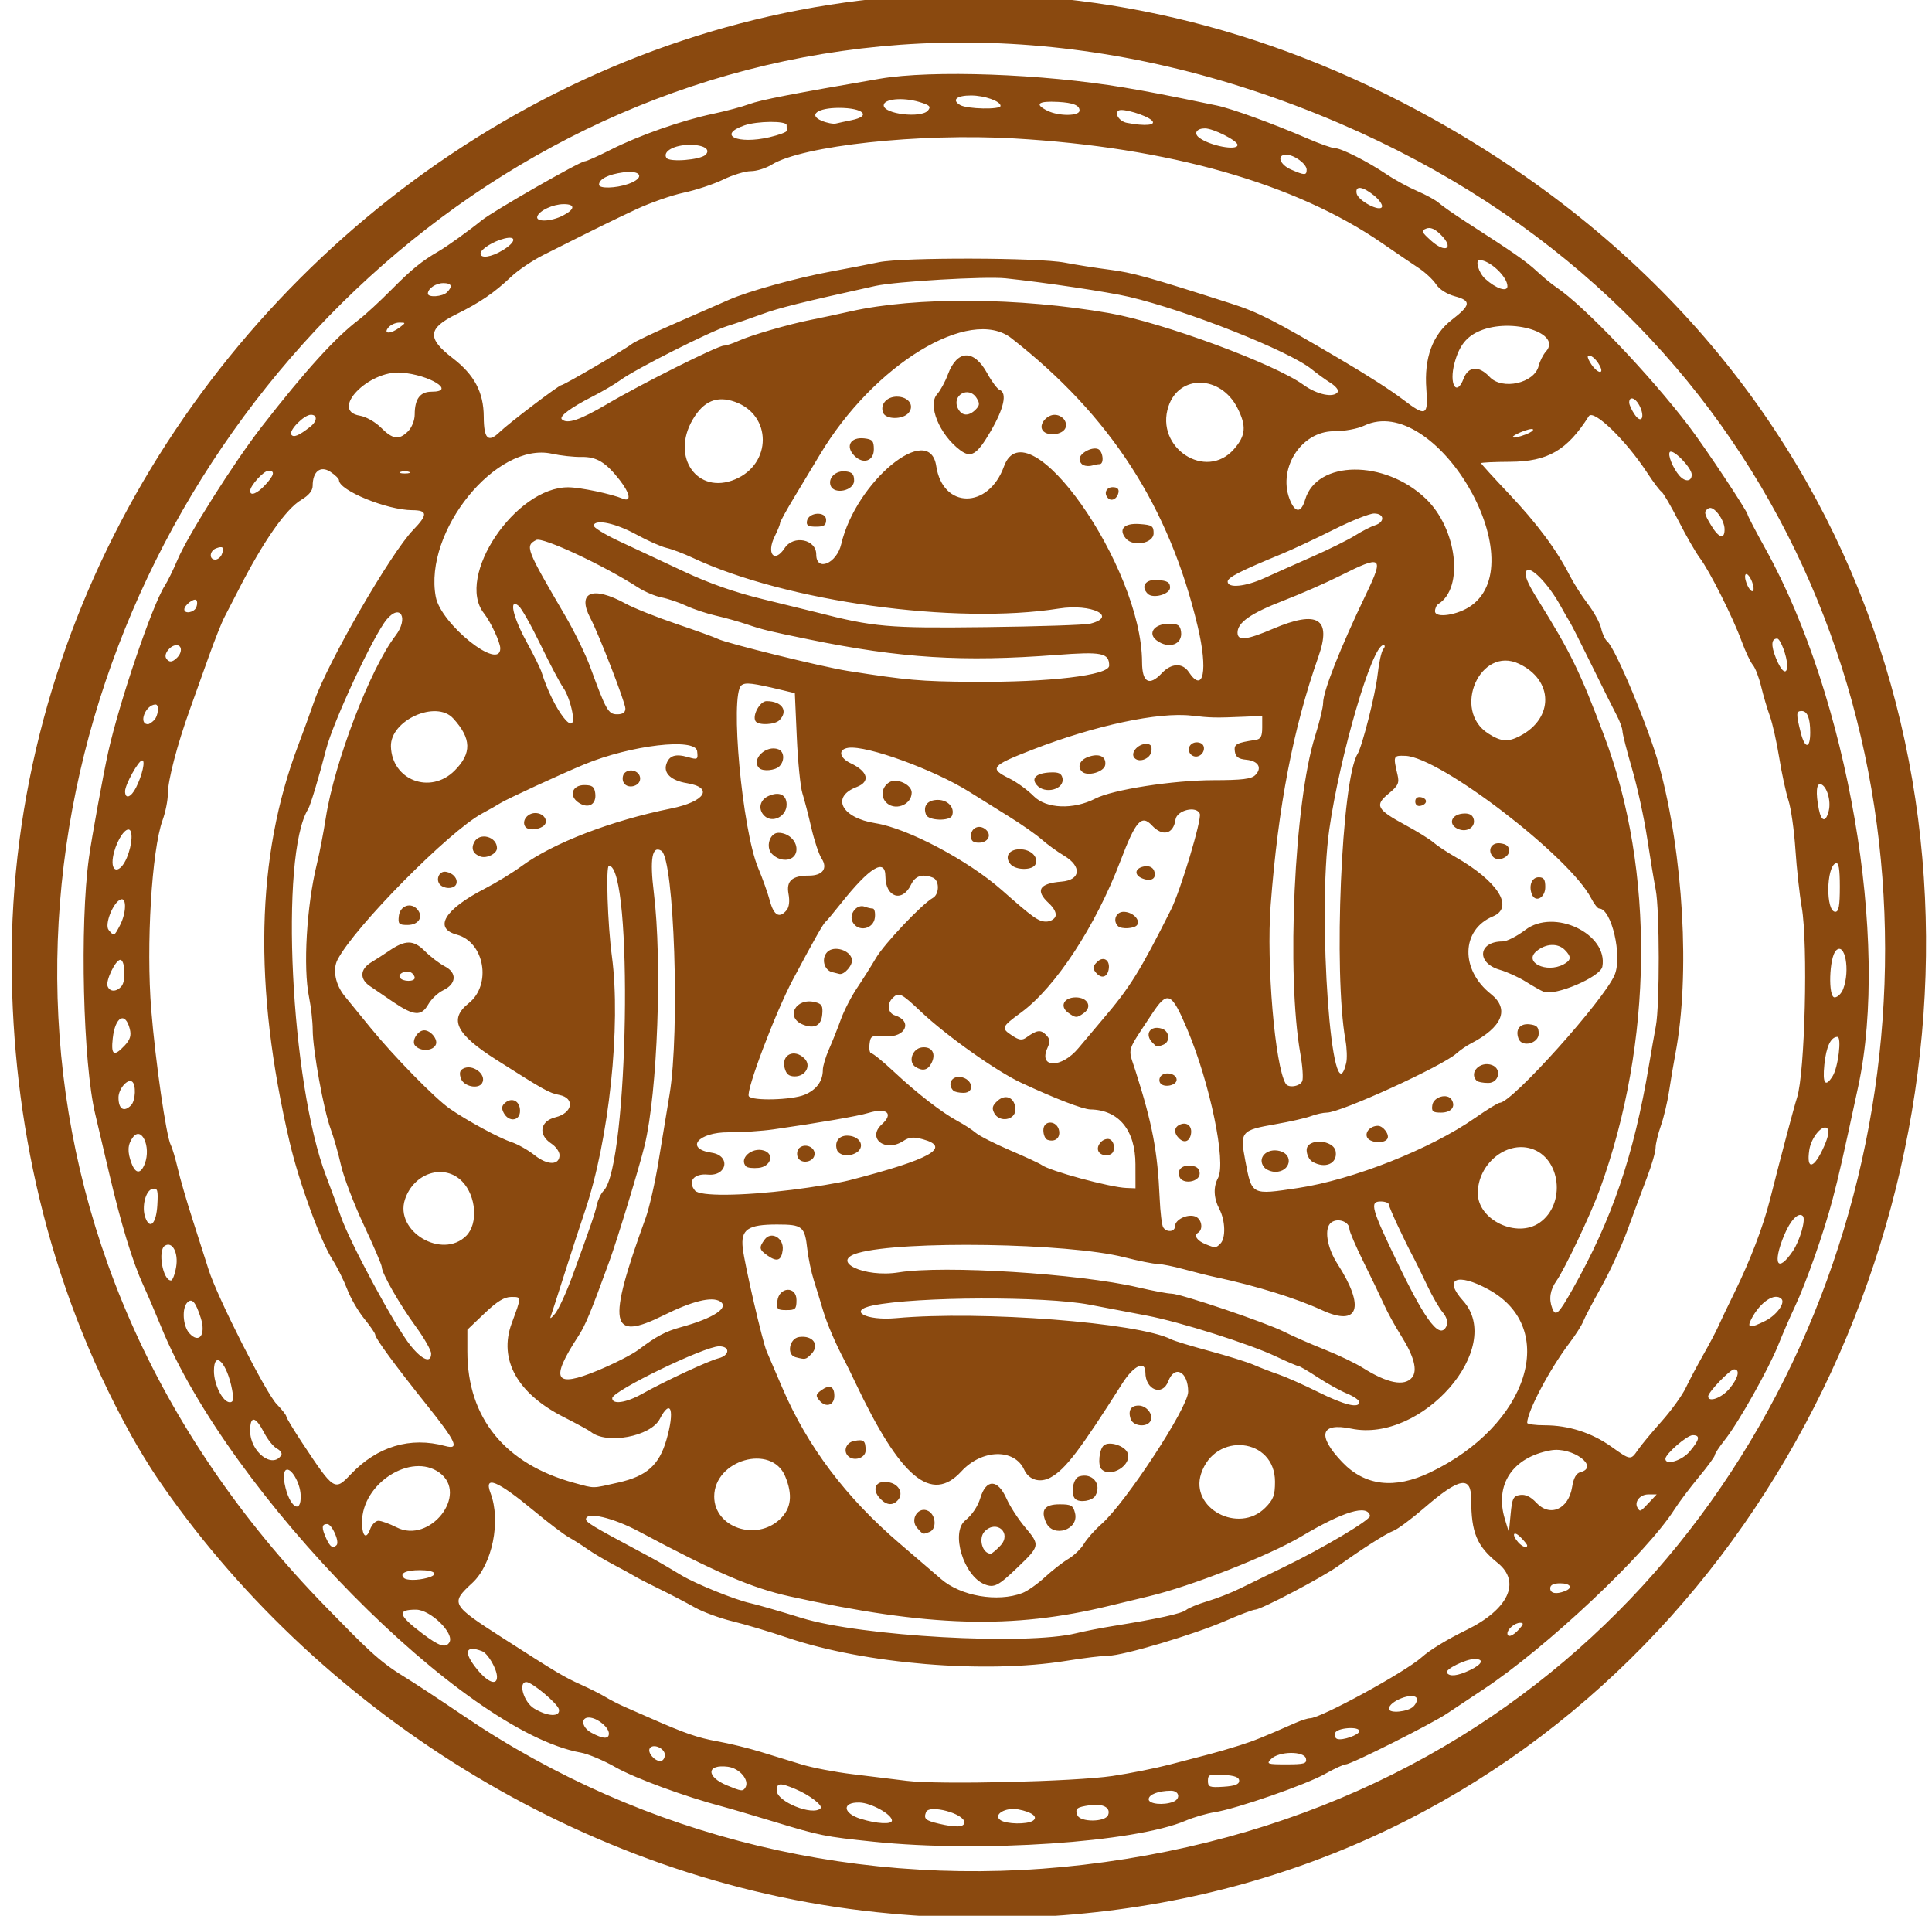 <?xml version="1.0" encoding="UTF-8" standalone="no"?>
<!-- Created with Inkscape (http://www.inkscape.org/) -->

<svg
   xmlns:dc="http://purl.org/dc/elements/1.1/"
   xmlns:cc="http://creativecommons.org/ns#"
   xmlns:rdf="http://www.w3.org/1999/02/22-rdf-syntax-ns#"
   xmlns:svg="http://www.w3.org/2000/svg"
   xmlns="http://www.w3.org/2000/svg"
   xmlns:sodipodi="http://sodipodi.sourceforge.net/DTD/sodipodi-0.dtd"
   xmlns:inkscape="http://www.inkscape.org/namespaces/inkscape"
   id="svg25904"
   version="1.1"
   inkscape:version="0.91 r13725"
   width="550.312"
   height="545.625"
   viewBox="0 0 550.312 545.625"
   sodipodi:docname="CelticInspiredDesign7.svg">
  <defs
     id="defs25908" />
  <sodipodi:namedview
     pagecolor="#ffffff"
     bordercolor="#666666"
     borderopacity="1"
     objecttolerance="10"
     gridtolerance="10"
     guidetolerance="10"
     inkscape:pageopacity="0"
     inkscape:pageshadow="2"
     inkscape:window-width="1600"
     inkscape:window-height="837"
     id="namedview25906"
     showgrid="false"
     inkscape:zoom="1.2279496"
     inkscape:cx="275.15625"
     inkscape:cy="272.8125"
     inkscape:window-x="-8"
     inkscape:window-y="-8"
     inkscape:window-maximized="1"
     inkscape:current-layer="svg25904" />
  <path
     style="fill:#8a490f10"
     d="M 249.917,544.632 C 165.268,535.847 89.013,486.042 44.618,420.679 42.518,417.587 39.257,412.203 37.344,408.75 13.017,364.834 3.629,318.38 3.327,275.255 1.976,82.398 213.282,-74.81 408.272,33.898 665.956,177.559 542.722,575.019 249.917,544.632 Z M 308.584,531.113 C 570.408,500.486 623.589,139.045 381.562,35.126 117.597,-78.212 -107.068,253.341 93.138,457.983 c 10.877,11.118 14.664,15.107 21.912,19.512 2.691,1.636 10.355,6.675 17.03,11.199 51.351,34.8 113.648,49.772 176.504,42.42 z m -59.685,-6.571 c -14.034,-1.457 -15.356,-1.723 -28.586,-5.751 -5.93,-1.805 -12.469,-3.728 -14.531,-4.272 -10.607,-2.801 -25.061,-8.117 -30.469,-11.206 -3.352,-1.915 -7.781,-3.783 -9.844,-4.152 -33.542,-5.996 -100.107,-73.527 -119.6,-121.336 -1.58,-3.875 -3.854,-9.178 -5.054,-11.785 -3.074,-6.68 -6.387,-17.571 -9.823,-32.291 -1.625,-6.961 -3.36,-14.344 -3.857,-16.406 -3.485,-14.483 -4.453,-53.997 -1.793,-73.125 0.82,-5.897 4.047,-23.586 5.473,-30 3.168,-14.252 12.548,-41.851 16.09,-47.344 0.831,-1.289 2.46,-4.601 3.62,-7.36 2.93,-6.973 16.123,-27.84 24.007,-37.974 12.491,-16.055 20.974,-25.398 27.656,-30.462 1.805,-1.368 6.023,-5.257 9.375,-8.644 5.651,-5.71 8.585,-8.094 13.375,-10.867 2.449,-1.418 8.53,-5.786 12.262,-8.807 3.274,-2.65 28.039,-16.825 29.395,-16.825 0.471,0 3.785,-1.484 7.365,-3.298 8.003,-4.055 20.265,-8.358 29.149,-10.226 3.671,-0.772 8.306,-2.014 10.299,-2.758 3.165,-1.183 12.281,-2.955 37.209,-7.233 14.799,-2.54 46.369,-1.405 69.539,2.499 7.502,1.264 11.833,2.104 26.401,5.121 4.318,0.894 16.119,5.184 25.873,9.404 3.485,1.508 6.979,2.742 7.766,2.742 1.818,0 9.316,3.788 14.731,7.443 2.298,1.551 6.243,3.705 8.767,4.787 2.523,1.081 5.303,2.614 6.178,3.405 0.875,0.792 4.303,3.187 7.619,5.324 13.835,8.914 17.203,11.26 20.321,14.154 1.805,1.675 4.251,3.689 5.436,4.477 7.808,5.189 26.661,24.933 37.839,39.629 4.697,6.175 16.724,24.294 16.724,25.195 0,0.311 2.332,4.778 5.183,9.926 23.372,42.215 35.265,111.284 26.319,152.847 -4.462,20.728 -5.543,25.486 -7.349,32.344 -2.455,9.32 -7.499,23.648 -10.725,30.469 -1.341,2.836 -3.433,7.658 -4.648,10.715 -2.732,6.875 -11.4,22.295 -15.272,27.167 -1.585,1.995 -2.882,3.968 -2.882,4.386 0,0.418 -2.039,3.21 -4.531,6.205 -2.492,2.995 -5.606,7.13 -6.92,9.189 -8.083,12.672 -36.522,39.456 -54.479,51.309 -3.699,2.442 -8.337,5.524 -10.307,6.85 -4.405,2.965 -27.355,14.492 -28.853,14.492 -0.598,0 -3.248,1.218 -5.889,2.706 -5.476,3.086 -25.232,9.946 -31.475,10.928 -2.295,0.361 -5.996,1.438 -8.224,2.393 -14.5,6.215 -58.34,9.183 -88.86,6.015 z m 25.789,-5.522 c 0,-2.511 -10.043,-5.187 -10.918,-2.909 -0.723,1.885 -0.179,2.381 3.604,3.277 4.912,1.163 7.313,1.042 7.313,-0.368 z m -20.625,-0.519 c 0,-1.75 -5.913,-5.027 -9.243,-5.122 -5.046,-0.145 -4.814,3.05 0.336,4.641 4.604,1.422 8.906,1.654 8.906,0.481 z m 40.123,0.073 c 1.652,-1.048 -0.198,-2.494 -4.148,-3.24 -3.66,-0.692 -7.323,1.541 -5.037,3.071 1.697,1.135 7.494,1.242 9.185,0.169 z m 21.45,-1.638 c 0.809,-2.109 -1.479,-3.337 -5.204,-2.792 -3.782,0.553 -4.273,0.948 -3.545,2.846 0.783,2.041 7.962,1.997 8.749,-0.054 z m -81.917,-1.905 c 0.8,-0.8 -3.158,-3.825 -7.227,-5.526 -4.364,-1.823 -5.241,-1.744 -5.241,0.471 0,3.147 10.229,7.294 12.468,5.054 z m 100.424,-1.851 c 2.245,-0.862 1.786,-3.183 -0.626,-3.168 -3.579,0.022 -6.328,1.082 -6.328,2.44 0,1.351 4.188,1.789 6.955,0.728 z m -121.842,-4.048 c 1.287,-2.082 -1.592,-5.517 -4.988,-5.952 -6.072,-0.777 -6.266,2.811 -0.286,5.293 4.141,1.719 4.585,1.774 5.274,0.658 z m 140.668,-1.945 c 0,-1.013 -1.247,-1.486 -4.453,-1.692 -3.996,-0.256 -4.453,-0.083 -4.453,1.692 0,1.775 0.458,1.948 4.453,1.692 3.206,-0.206 4.453,-0.679 4.453,-1.692 z M 316.875,505.812 c 4.898,-0.726 12.281,-2.202 16.406,-3.28 4.125,-1.078 9.188,-2.398 11.25,-2.935 2.062,-0.537 5.859,-1.644 8.438,-2.461 4.242,-1.344 6.339,-2.187 16.079,-6.464 1.625,-0.713 3.452,-1.297 4.059,-1.297 3.075,0 27.126,-13.127 31.893,-17.406 2.305,-2.07 7.12,-5.005 12.656,-7.714 12.03,-5.888 15.674,-13.698 8.928,-19.135 -5.917,-4.769 -7.522,-8.621 -7.522,-18.056 0,-6.883 -3.31,-6.286 -13.393,2.414 -3.62,3.123 -7.56,6.051 -8.757,6.506 -2.179,0.828 -8.787,5.038 -15.819,10.078 -4.464,3.199 -21.925,12.377 -23.548,12.377 -0.626,0 -4.443,1.44 -8.482,3.2 -8.936,3.893 -29.205,9.924 -33.374,9.929 -1.668,0.002 -7.041,0.654 -11.94,1.449 -23.081,3.744 -57.408,0.902 -79.442,-6.578 -5.033,-1.709 -12.105,-3.821 -15.714,-4.695 -3.609,-0.874 -8.461,-2.666 -10.781,-3.983 -2.32,-1.317 -6.75,-3.629 -9.844,-5.139 -3.094,-1.509 -6.258,-3.135 -7.031,-3.612 -0.773,-0.477 -3.516,-1.98 -6.094,-3.34 -2.578,-1.36 -5.953,-3.367 -7.5,-4.46 -1.547,-1.093 -3.953,-2.621 -5.346,-3.395 -1.393,-0.774 -5.792,-4.108 -9.774,-7.409 -10.58,-8.768 -14.486,-10.379 -12.5,-5.155 3.019,7.939 0.496,20.344 -5.207,25.601 -6.279,5.787 -6.046,6.208 8.646,15.639 15.537,9.973 17.493,11.141 22.271,13.292 2.597,1.17 5.777,2.775 7.066,3.567 1.289,0.792 3.82,2.082 5.625,2.867 1.805,0.784 4.969,2.17 7.031,3.079 9.919,4.373 13.587,5.642 19.219,6.652 3.352,0.601 8.836,1.936 12.188,2.968 3.352,1.031 8.625,2.651 11.719,3.598 3.094,0.948 9.633,2.201 14.531,2.786 4.898,0.585 11.859,1.438 15.469,1.895 9.022,1.143 47.718,0.23 58.594,-1.382 z m 55.118,-4.952 c -0.446,-2.202 -7.677,-2.14 -9.901,0.085 -1.45,1.45 -1.153,1.556 4.339,1.556 5.115,0 5.851,-0.217 5.563,-1.641 z M 189.375,499.797 c 0,-1.888 -3.377,-3.346 -4.299,-1.855 -0.713,1.153 1.337,3.621 3.007,3.621 0.71,0 1.291,-0.795 1.291,-1.766 z m 197.812,-6.764 c 0,-1.428 -6.314,-0.969 -6.878,0.5 -0.284,0.74 -0.013,1.519 0.603,1.732 1.51,0.521 6.275,-1.174 6.275,-2.231 z m -213.75,0.706 c 0,-1.649 -2.793,-4.11 -5.122,-4.514 -2.989,-0.518 -2.883,2.63 0.143,4.271 3.299,1.788 4.979,1.87 4.979,0.243 z m -14.232,-6.898 c -0.31,-1.608 -7.67,-7.779 -9.278,-7.779 -2.418,0 -0.756,5.719 2.182,7.51 3.864,2.356 7.524,2.494 7.096,0.269 z m 243.393,-0.823 c 0.815,-0.815 1.221,-1.904 0.902,-2.42 -1.069,-1.73 -7.875,0.931 -7.875,3.079 0,1.411 5.414,0.899 6.973,-0.659 z m -261.035,-8.408 c 0,-2.256 -2.576,-6.693 -4.261,-7.34 -4.853,-1.862 -5.39,0.331 -1.296,5.298 2.985,3.622 5.557,4.567 5.557,2.042 z m 277.124,-1.935 c 3.54,-1.68 4.174,-3.174 1.345,-3.174 -2.539,0 -8.499,2.944 -7.905,3.904 0.739,1.196 3.04,0.94 6.56,-0.73 z m -290.692,-7.903 c 1.566,-2.534 -5.371,-9.334 -9.522,-9.334 -5.503,0 -5.06,1.599 1.897,6.85 4.734,3.573 6.58,4.175 7.625,2.484 z M 306.562,465.158 c 2.32,-0.574 6.961,-1.484 10.312,-2.022 12.911,-2.075 19.735,-3.57 20.972,-4.597 0.708,-0.587 3.445,-1.709 6.083,-2.492 2.638,-0.783 6.806,-2.418 9.261,-3.631 2.456,-1.214 8.051,-3.942 12.433,-6.063 11.259,-5.448 24.84,-13.523 24.609,-14.633 -0.695,-3.34 -7.487,-1.305 -19.557,5.859 -9.276,5.506 -31.611,14.272 -43.49,17.069 -1.805,0.425 -6.867,1.647 -11.25,2.715 -27.619,6.732 -51.48,6.027 -90.938,-2.688 -10.872,-2.401 -21.066,-6.784 -42.928,-18.458 -7.465,-3.986 -15.045,-5.766 -15.162,-3.56 -0.047,0.879 2.087,2.167 14.966,9.033 5.136,2.738 5.957,3.206 12.188,6.941 4.162,2.495 15.397,7.041 19.688,7.966 1.805,0.389 8.344,2.277 14.531,4.195 16.997,5.268 64.024,7.892 78.281,4.367 z m 126.094,-1.095 c 1.347,-1.488 1.416,-1.875 0.333,-1.875 -1.47,0 -3.614,1.779 -3.614,3 0,1.328 1.538,0.801 3.281,-1.125 z m -141.446,-10.357 c 1.42,-0.54 4.303,-2.567 6.405,-4.505 2.102,-1.938 5.129,-4.296 6.727,-5.239 1.597,-0.943 3.59,-2.877 4.428,-4.296 0.838,-1.419 3.09,-3.955 5.003,-5.635 6.885,-6.045 24.664,-33.178 24.664,-37.642 7.9e-4,-5.763 -3.847,-7.784 -5.673,-2.98 -1.659,4.362 -6.514,2.463 -6.514,-2.548 0,-3.526 -3.351,-1.93 -6.556,3.124 -12.125,19.113 -16.218,24.485 -20.419,26.797 -3.027,1.666 -6.205,0.745 -7.539,-2.184 -2.793,-6.13 -12.057,-5.89 -17.899,0.465 -8.522,9.27 -17.335,1.885 -30.208,-25.312 -1.098,-2.32 -2.444,-5.062 -2.99,-6.094 -2.665,-5.033 -5.101,-10.717 -6.226,-14.531 -0.685,-2.32 -1.848,-6.117 -2.586,-8.438 -0.738,-2.32 -1.579,-6.328 -1.869,-8.906 -0.733,-6.514 -1.367,-7.031 -8.613,-7.031 -8.375,0 -10.39,1.4 -9.772,6.788 0.533,4.648 5.612,26.552 6.796,29.305 0.443,1.031 2.433,5.672 4.422,10.312 7.242,16.895 18.073,31.258 33.582,44.531 4.519,3.867 9.789,8.391 11.712,10.054 5.611,4.851 16.077,6.645 23.127,3.965 z m -10.754,-2.482 c -6.007,-2.394 -9.744,-14.827 -5.479,-18.23 1.88,-1.5 3.557,-3.993 4.256,-6.328 1.653,-5.516 4.963,-5.458 7.456,0.131 0.977,2.191 3.317,5.817 5.2,8.057 4.429,5.269 4.41,5.372 -2.158,11.669 -5.398,5.175 -6.58,5.774 -9.275,4.7 z m 4.518,-11.04 c 3.297,-3.51 -1.066,-7.467 -4.474,-4.059 -1.915,1.915 -0.718,6.375 1.712,6.375 0.323,0 1.566,-1.042 2.763,-2.316 z m -23.716,-5.002 c -2.206,-2.437 0.357,-6.346 3.172,-4.839 2.192,1.173 2.417,5.165 0.337,5.964 -1.951,0.749 -1.758,0.811 -3.509,-1.124 z m 36.724,-1.528 c -1.64,-3.599 -0.447,-5.216 3.846,-5.216 3.289,0 3.84,0.313 4.386,2.49 1.187,4.731 -6.204,7.179 -8.232,2.726 z m -47.133,-6.689 c -2.903,-2.903 -1.294,-5.718 2.695,-4.717 2.621,0.658 3.774,3.121 2.295,4.903 -1.407,1.695 -3.176,1.629 -4.991,-0.186 z m 55.402,-0.089 c -1.383,-1.383 -0.604,-5.818 1.118,-6.364 3.718,-1.18 6.522,2.106 4.65,5.45 -0.854,1.527 -4.567,2.115 -5.768,0.914 z m 7.5,-8.438 c -1.112,-1.112 -0.663,-5.677 0.667,-6.78 1.567,-1.3 5.985,0.11 6.773,2.162 1.319,3.438 -4.813,7.245 -7.44,4.619 z m -72.188,-3.75 c -1.46,-1.46 -0.508,-3.866 1.697,-4.288 2.802,-0.536 3.303,-0.122 3.303,2.725 0,2.149 -3.362,3.2 -5,1.562 z m 80.471,-10.617 c -0.75,-2.363 0.097,-3.758 2.282,-3.758 2.202,0 4.174,2.387 3.475,4.207 -0.814,2.122 -5.045,1.793 -5.757,-0.448 z m -88.647,-5.226 c -1.107,-1.334 -1.035,-1.73 0.517,-2.865 2.391,-1.748 3.753,-1.173 3.753,1.586 0,2.723 -2.46,3.46 -4.27,1.28 z m -6.801,-12.314 c -2.609,-0.676 -1.76,-5.346 1.044,-5.743 3.977,-0.564 5.981,2.343 3.397,4.927 -1.526,1.526 -1.629,1.545 -4.441,0.816 z m -5.164,-15.984 c 0.47,-4.084 5.453,-4.356 5.453,-0.297 0,2.583 -0.292,2.875 -2.875,2.875 -2.583,0 -2.845,-0.262 -2.578,-2.578 z m -2.768,-12.938 c -2.431,-1.703 -2.536,-2.268 -0.846,-4.58 1.858,-2.54 5.541,-0.406 5.138,2.977 -0.361,3.035 -1.591,3.495 -4.292,1.603 z M 445.705,453.181 c 2.449,-0.94 1.676,-2.243 -1.33,-2.243 -1.875,0 -2.812,0.469 -2.812,1.406 0,1.472 1.63,1.801 4.142,0.837 z m -324.064,-3.772 c 3.535,-0.947 2.357,-2.222 -2.054,-2.222 -3.968,0 -5.857,0.917 -4.561,2.213 0.748,0.748 3.84,0.752 6.615,0.008 z m -25.78,-9.333 c 0.952,-0.952 -1.296,-6.014 -2.671,-6.014 -1.599,0 -1.656,1.038 -0.227,4.175 1.086,2.383 1.862,2.876 2.898,1.839 z M 435,440.156 c 0,-0.258 -0.844,-1.312 -1.875,-2.344 -2.023,-2.023 -2.638,-0.788 -0.703,1.41 1.163,1.321 2.578,1.833 2.578,0.934 z M 107.795,433.125 c 0.823,0 3.151,0.844 5.173,1.875 9.464,4.825 20.633,-9.409 12.214,-15.566 -8.05,-5.886 -22.057,3.045 -22.057,14.064 0,4.046 1.185,5.114 2.29,2.065 0.486,-1.341 1.557,-2.438 2.38,-2.438 z m 114.436,-0.511 c 3.167,-3.034 3.614,-6.902 1.408,-12.182 -3.893,-9.316 -20.202,-4.638 -20.202,5.794 0,8.82 11.998,12.898 18.794,6.387 z m 210.791,-6.837 c 1.498,-0.212 3.01,0.512 4.56,2.184 3.912,4.219 9.203,1.912 10.221,-4.457 0.407,-2.544 1.159,-3.899 2.335,-4.206 5.656,-1.479 -2.278,-7.343 -8.43,-6.23 -10.862,1.965 -16.054,9.755 -13.056,19.588 l 1.143,3.75 0.492,-5.156 c 0.435,-4.555 0.753,-5.193 2.734,-5.473 z m -72.654,3.663 c 2.36,-2.36 2.805,-3.542 2.805,-7.45 0,-12.514 -17.061,-14.351 -21.049,-2.266 -3.247,9.839 10.696,17.264 18.244,9.716 z m 109.319,-1.471 2.202,-2.344 -2.407,0 c -2.367,0 -4.064,2.152 -3.024,3.835 0.721,1.167 0.741,1.158 3.229,-1.491 z M 85.641,425.738 c -0.166,-3.502 -2.802,-7.933 -4.204,-7.067 -0.582,0.36 -0.73,1.942 -0.363,3.895 1.236,6.586 4.847,9.095 4.567,3.172 z m 90.479,-3.493 c 8.095,-1.828 11.606,-4.943 13.703,-12.156 2.439,-8.39 1.27,-12.068 -1.892,-5.954 -2.586,5 -15.151,7.345 -19.649,3.666 -0.516,-0.422 -4,-2.322 -7.743,-4.223 -13.22,-6.715 -18.581,-16.399 -14.782,-26.704 2.846,-7.719 2.85,-7.5 -0.13,-7.5 -1.978,0 -4.047,1.268 -7.609,4.666 l -4.892,4.666 0,6.205 c 0,18.92 10.71,32.081 30.469,37.442 5.973,1.621 4.821,1.631 12.526,-0.109 z m -76.217,-2.339 c 7.539,-7.957 16.966,-10.788 26.894,-8.075 4.223,1.154 3.205,-1.125 -5.197,-11.636 -9.056,-11.329 -14.725,-19.055 -14.725,-20.068 0,-0.393 -1.408,-2.446 -3.13,-4.562 -1.721,-2.116 -3.895,-5.87 -4.831,-8.343 -0.936,-2.473 -2.825,-6.27 -4.198,-8.438 -3.519,-5.555 -9.532,-22.043 -12.208,-33.472 -10.392,-44.389 -9.6,-81.26 2.43,-113.038 1.352,-3.571 3.412,-9.235 4.579,-12.587 3.891,-11.18 21.832,-42.219 28.201,-48.79 4.173,-4.305 4.105,-5.583 -0.297,-5.597 -7.169,-0.023 -20.859,-5.621 -20.859,-8.529 0,-0.435 -1.106,-1.516 -2.457,-2.401 -2.83,-1.854 -5.043,-0.101 -5.043,3.997 0,1.362 -1.091,2.716 -3.185,3.951 -4.462,2.632 -10.935,11.919 -18.053,25.899 -1.331,2.613 -3.07,5.986 -3.866,7.495 -0.796,1.509 -2.811,6.572 -4.478,11.25 -1.667,4.678 -4.092,11.459 -5.39,15.069 -3.619,10.069 -6.284,20.262 -6.281,24.023 0.002,1.869 -0.669,5.244 -1.49,7.5 -3.107,8.539 -4.732,35.713 -3.236,54.094 1.204,14.786 4.262,35.941 5.56,38.462 0.438,0.85 1.335,3.866 1.993,6.702 0.658,2.836 2.558,9.375 4.222,14.531 1.664,5.156 3.725,11.602 4.58,14.324 2.412,7.679 16.263,35.03 19.355,38.221 1.523,1.571 2.769,3.163 2.769,3.537 0,0.374 2.083,3.826 4.629,7.67 8.938,13.497 9.145,13.63 13.711,8.811 z m 307.441,-0.539 c 28.049,-13.408 36.871,-41.108 16.606,-52.137 -8.916,-4.852 -12.911,-3.081 -7.231,3.206 12.09,13.382 -11.694,40.629 -31.819,36.451 -8.811,-1.829 -9.825,1.945 -2.567,9.553 6.464,6.776 14.896,7.763 25.011,2.928 z m 73.979,-6.002 c 2.827,-3.36 3.053,-4.616 0.831,-4.616 -1.61,0 -7.779,5.35 -7.779,6.746 0,1.963 4.722,0.515 6.948,-2.131 z m -401.196,1.056 c 0.303,-0.49 -0.259,-1.323 -1.247,-1.853 -0.989,-0.529 -2.611,-2.528 -3.604,-4.443 C 72.764,403.286 71.25,403.06 71.25,407.526 c 0,5.963 6.387,10.925 8.877,6.896 z m 386.47,-1.551 c 0.926,-1.343 3.942,-4.972 6.701,-8.064 2.759,-3.092 5.85,-7.372 6.868,-9.511 1.018,-2.139 3.287,-6.421 5.042,-9.515 1.755,-3.094 3.649,-6.68 4.209,-7.969 0.56,-1.289 2.677,-5.719 4.705,-9.844 4.42,-8.994 8.088,-18.598 10.027,-26.25 3.278,-12.942 6.86,-26.44 7.727,-29.118 2.255,-6.962 3.159,-43.731 1.335,-54.237 -0.635,-3.655 -1.447,-11.075 -1.806,-16.489 -0.358,-5.414 -1.244,-11.655 -1.968,-13.868 -0.724,-2.214 -1.911,-7.703 -2.639,-12.199 -0.727,-4.496 -1.933,-9.857 -2.68,-11.913 -0.747,-2.056 -1.863,-5.842 -2.481,-8.414 -0.618,-2.571 -1.676,-5.314 -2.353,-6.094 -0.676,-0.78 -2.118,-3.835 -3.204,-6.788 -2.528,-6.874 -9.137,-20.03 -11.896,-23.682 -1.173,-1.553 -3.906,-6.307 -6.073,-10.565 -2.167,-4.258 -4.351,-7.996 -4.853,-8.307 -0.502,-0.31 -2.328,-2.733 -4.058,-5.383 -6.038,-9.25 -15.308,-18.234 -16.643,-16.13 -6.176,9.737 -11.699,12.936 -22.42,12.986 -4.544,0.021 -8.262,0.199 -8.262,0.395 0,0.196 3.544,4.096 7.875,8.666 8.009,8.451 13.657,16.035 17.351,23.299 1.129,2.219 3.471,5.894 5.206,8.167 1.735,2.272 3.429,5.385 3.765,6.916 0.336,1.531 1.123,3.208 1.748,3.727 2.327,1.931 11.865,24.751 14.746,35.28 6.939,25.361 8.899,59.727 4.679,82.031 -0.537,2.836 -1.357,7.688 -1.823,10.781 -0.466,3.094 -1.519,7.523 -2.339,9.844 -0.82,2.32 -1.498,5.149 -1.505,6.285 -0.007,1.137 -1.107,4.934 -2.444,8.438 -1.336,3.504 -3.811,10.168 -5.498,14.808 -1.687,4.641 -5.064,11.997 -7.504,16.347 -2.44,4.35 -4.772,8.794 -5.183,9.874 -0.411,1.081 -2.177,3.849 -3.924,6.153 -5.587,7.364 -12,19.477 -12.019,22.704 -0.003,0.387 2.239,0.703 4.982,0.703 6.782,0 13.395,2.118 18.956,6.072 5.556,3.95 5.526,3.947 7.655,0.861 z M 387.188,399.327 c 0,-0.542 -1.582,-1.637 -3.516,-2.434 -1.934,-0.797 -5.696,-2.884 -8.362,-4.64 -2.666,-1.755 -5.127,-3.191 -5.471,-3.191 -0.343,0 -3.225,-1.232 -6.404,-2.738 -7.56,-3.581 -27.236,-9.81 -36.717,-11.623 -4.125,-0.789 -11.508,-2.196 -16.406,-3.126 -12.881,-2.447 -49.119,-2.317 -61.641,0.22 -7.347,1.489 -2.072,4.399 6.562,3.62 24.359,-2.196 69.108,1.26 78.396,6.053 0.839,0.433 5.745,1.925 10.901,3.314 5.156,1.39 10.832,3.166 12.613,3.948 1.781,0.781 4.946,2.001 7.034,2.71 2.088,0.709 7.17,2.968 11.293,5.021 7.448,3.708 11.716,4.752 11.716,2.865 z M 66.123,395.859 c -1.418,-7.694 -5.186,-11.602 -5.186,-5.379 0,3.889 2.547,8.895 4.525,8.895 1.002,0 1.157,-0.823 0.66,-3.516 z M 182.827,397.018 c 6.436,-3.609 18.982,-9.453 21.822,-10.166 3.249,-0.816 3.39,-3.414 0.184,-3.414 -4.19,0 -30.421,12.722 -30.445,14.766 -0.022,1.901 3.923,1.347 8.438,-1.185 z m 309.746,-1.465 C 495.109,392.539 495.741,390 493.955,390 c -1.154,0 -7.392,6.483 -7.392,7.683 0,1.841 3.803,0.494 6.01,-2.13 z m -322.276,-5.241 c 4.563,-1.891 9.773,-4.548 11.578,-5.905 5.185,-3.898 7.667,-5.213 12.188,-6.453 9.254,-2.54 13.827,-5.581 11.01,-7.321 -2.342,-1.448 -7.921,-0.066 -16.057,3.976 -15.319,7.612 -16.199,2.828 -5.105,-27.734 1.029,-2.836 2.666,-10.008 3.637,-15.938 0.971,-5.93 2.396,-14.578 3.167,-19.219 2.978,-17.919 1.328,-67.147 -2.325,-69.405 -2.639,-1.631 -3.344,2.251 -2.157,11.876 2.425,19.679 1.075,56.763 -2.623,72.06 -1.438,5.946 -7.737,26.659 -9.979,32.812 -5.381,14.769 -6.874,18.373 -8.893,21.465 -8.17,12.513 -6.808,14.909 5.56,9.785 z m 231.893,2.029 c 1.655,-1.994 0.614,-6.015 -3.071,-11.871 -1.731,-2.751 -3.9,-6.689 -4.819,-8.752 -0.919,-2.062 -3.528,-7.495 -5.798,-12.073 -2.27,-4.578 -4.127,-8.887 -4.127,-9.576 0,-2.097 -3.252,-3.296 -5.159,-1.902 -2.128,1.556 -1.304,7.052 1.772,11.832 7.954,12.359 6.041,17.98 -4.466,13.126 -7.258,-3.353 -18.872,-6.956 -30.116,-9.341 -2.062,-0.438 -6.196,-1.468 -9.186,-2.29 -2.99,-0.822 -6.365,-1.501 -7.5,-1.509 -1.135,-0.007 -5.439,-0.872 -9.564,-1.921 -15.95,-4.055 -63.176,-4.804 -75.758,-1.201 -8.211,2.351 1.804,7.107 11.619,5.518 12.776,-2.068 51.309,0.342 68.089,4.259 4.235,0.989 8.532,1.798 9.548,1.798 2.616,0 26.876,8.206 32.149,10.875 2.419,1.224 7.591,3.494 11.493,5.044 3.903,1.55 8.811,3.902 10.908,5.225 6.95,4.388 11.834,5.351 13.985,2.76 z M 122.812,385.5 c 0,-0.928 -1.984,-4.409 -4.408,-7.734 -4.655,-6.386 -9.655,-15.141 -9.655,-16.906 0,-0.578 -2.306,-5.965 -5.125,-11.971 -2.819,-6.006 -5.74,-13.662 -6.492,-17.014 -0.752,-3.352 -2.073,-7.992 -2.937,-10.312 -1.985,-5.334 -5.105,-22.535 -5.122,-28.231 -0.007,-2.379 -0.479,-6.598 -1.049,-9.375 -1.719,-8.376 -0.682,-26.01 2.228,-37.862 0.76,-3.094 1.904,-9 2.543,-13.125 2.456,-15.859 12.667,-42.553 19.861,-51.923 3.788,-4.933 1.447,-9.318 -2.481,-4.649 -3.772,4.483 -15.299,29.185 -17.302,37.078 -1.842,7.258 -4.434,15.88 -5.097,16.953 -8.152,13.191 -4.99,78.013 5.096,104.483 1.52,3.99 3.406,9.146 4.191,11.458 2.485,7.318 15.414,31.3 19.859,36.835 3.35,4.172 5.887,5.162 5.887,2.297 z M 57.179,375.331 c -1.442,-4.51 -2.483,-5.714 -3.8,-4.397 -1.626,1.626 -1.302,6.731 0.557,8.785 2.808,3.103 4.785,0.429 3.244,-4.389 z m 355.001,1.965 c 0.307,-0.8 -0.243,-2.382 -1.222,-3.516 -0.979,-1.134 -2.979,-4.593 -4.445,-7.687 -1.466,-3.094 -3.117,-6.469 -3.668,-7.5 -2.885,-5.394 -7.22,-14.696 -7.22,-15.494 0,-0.502 -1.063,-0.913 -2.362,-0.913 -3.221,0 -2.671,1.968 4.978,17.812 8.217,17.022 12.164,21.919 13.938,17.296 z m 90.689,-1.124 c 3.154,-1.588 5.717,-5.086 4.569,-6.235 -1.913,-1.913 -6.086,0.885 -8.603,5.766 -1.325,2.57 -0.361,2.682 4.034,0.469 z M 163.096,363.281 c 5.139,-14.063 6.387,-17.702 6.972,-20.325 0.308,-1.382 1.152,-3.105 1.876,-3.829 7.092,-7.092 8.479,-92.565 1.502,-92.565 -0.917,0 -0.371,16.679 0.845,25.781 2.644,19.796 -0.808,52.37 -7.699,72.656 -1.314,3.867 -3.929,11.883 -5.811,17.812 -1.882,5.93 -3.659,11.414 -3.947,12.188 -0.289,0.773 0.309,0.352 1.327,-0.938 1.019,-1.289 3.24,-6.141 4.935,-10.781 z m 284.792,3.984 c 11.284,-19.936 17.48,-38.099 21.827,-63.984 0.606,-3.609 1.481,-8.587 1.944,-11.062 1.111,-5.94 1.081,-33.097 -0.043,-38.814 -0.487,-2.475 -1.59,-9.14 -2.452,-14.812 -0.862,-5.672 -2.784,-14.481 -4.272,-19.575 -1.487,-5.094 -2.724,-9.946 -2.749,-10.781 -0.025,-0.835 -0.763,-2.865 -1.641,-4.511 -0.878,-1.646 -4.037,-7.974 -7.021,-14.062 -2.984,-6.088 -5.827,-11.703 -6.318,-12.476 -0.491,-0.773 -1.704,-2.883 -2.696,-4.688 -3.436,-6.253 -8.711,-11.63 -9.691,-9.879 -0.643,1.149 0.179,3.224 3.195,8.069 9.433,15.154 12.034,20.485 18.95,38.841 14.484,38.439 13.998,87.435 -1.285,129.375 -2.546,6.986 -9.957,22.587 -12.315,25.926 -1.801,2.549 -2.196,5.123 -1.189,7.747 0.955,2.489 1.76,1.746 5.756,-5.314 z M 50.173,360.836 c 0.684,-4.049 -1.076,-7.366 -3.208,-6.048 -2.102,1.299 -0.594,9.899 1.736,9.899 0.452,0 1.115,-1.733 1.473,-3.851 z M 510.68,356.307 c 2.022,-2.983 3.757,-9.058 2.848,-9.967 -1.217,-1.217 -3.531,1.144 -5.304,5.409 -3.424,8.24 -1.924,11.023 2.456,4.558 z M 347.625,354.188 c 1.551,-1.551 1.41,-6.551 -0.275,-9.783 -1.655,-3.174 -1.798,-6.307 -0.404,-8.911 2.381,-4.448 -2.281,-26.984 -8.749,-42.29 -4.55,-10.768 -5.614,-11.217 -10.166,-4.292 -7.328,11.148 -6.777,9.258 -4.644,15.928 4.871,15.231 6.341,22.967 6.938,36.493 0.173,3.912 0.617,7.604 0.987,8.203 0.96,1.553 3.376,1.351 3.376,-0.283 0,-1.856 3.391,-3.554 5.66,-2.834 1.934,0.614 2.514,3.68 0.887,4.686 -1.27,0.785 -0.26,2.277 2.221,3.278 2.729,1.101 2.882,1.094 4.17,-0.194 z m -11.661,-19.031 c -0.794,-2.069 0.835,-3.508 3.537,-3.126 1.488,0.211 2.218,0.931 2.218,2.189 0,2.45 -4.87,3.243 -5.755,0.937 z m -0.14,-10.957 c -1.594,-1.594 -1.414,-3.267 0.426,-3.973 1.954,-0.75 3.402,0.611 2.978,2.8 -0.409,2.112 -1.939,2.639 -3.404,1.173 z m -5.373,-15.79 c -0.365,-0.59 -0.238,-1.497 0.281,-2.017 1.332,-1.332 4.424,-0.549 4.424,1.12 0,1.685 -3.773,2.404 -4.705,0.897 z M 328.312,297 c -2.434,-2.434 -0.699,-5.086 2.633,-4.029 2.226,0.706 2.483,3.779 0.384,4.585 -1.888,0.725 -1.702,0.759 -3.017,-0.556 z m -195.503,54.963 c 3.418,-3.418 2.851,-11.287 -1.11,-15.422 -5.069,-5.291 -13.829,-2.573 -16.352,5.073 -3.006,9.109 10.625,17.187 17.462,10.349 z m 305.737,-3.739 c 7.582,-5.31 6.029,-18.559 -2.473,-21.107 -7.199,-2.157 -15.136,4.503 -15.136,12.701 0,7.65 11.113,12.955 17.609,8.405 z M 44.817,343.207 c 0.249,-4.287 0.071,-4.885 -1.369,-4.608 -1.979,0.381 -3.172,5.149 -2.047,8.189 1.323,3.577 3.109,1.704 3.416,-3.581 z m 180.651,-4.325 c 6.188,-0.766 13.57,-1.99 16.406,-2.719 23.125,-5.946 29.319,-9.397 20.989,-11.697 -2.649,-0.731 -3.86,-0.624 -5.564,0.493 -5.154,3.377 -10.482,-0.791 -6.091,-4.765 3.433,-3.107 1.371,-4.812 -3.889,-3.215 -2.959,0.898 -13.875,2.787 -27.007,4.673 -3.352,0.481 -9.089,0.855 -12.749,0.83 -8.704,-0.059 -12.64,4.659 -4.857,5.822 5.486,0.82 4.439,6.756 -1.099,6.228 -3.963,-0.378 -5.815,1.942 -3.641,4.561 1.372,1.653 13.193,1.562 27.502,-0.21 z m -12.924,-6.65 c -2.204,-2.204 1.607,-5.639 5.046,-4.547 3.089,0.98 1.969,4.595 -1.53,4.938 -1.565,0.153 -3.147,-0.022 -3.516,-0.391 z m 14.671,-2.698 c -0.324,-0.844 -0.156,-1.968 0.373,-2.497 1.528,-1.528 4.443,-0.498 4.443,1.57 0,2.385 -3.964,3.148 -4.816,0.927 z m 11.249,-1.878 c -0.884,-2.303 0.387,-4.219 2.798,-4.219 3.105,0 4.995,2.328 3.425,4.219 -0.642,0.773 -2.183,1.406 -3.425,1.406 -1.242,0 -2.501,-0.633 -2.798,-1.406 z m 131.2,10.711 c 15.619,-2.334 37.819,-11.112 50.472,-19.958 3.42,-2.391 6.61,-4.347 7.089,-4.347 3.417,0 29.715,-29.29 32.689,-36.407 2.254,-5.394 -0.904,-18.905 -4.419,-18.905 -0.418,0 -1.443,-1.321 -2.279,-2.937 -6.155,-11.902 -43.089,-40.207 -52.905,-40.544 -3.478,-0.12 -3.511,-0.04 -2.236,5.424 0.544,2.333 0.178,3.101 -2.549,5.343 -4.037,3.319 -3.393,4.525 4.785,8.944 3.352,1.811 6.938,4.034 7.969,4.938 1.031,0.905 3.805,2.744 6.163,4.087 12.241,6.972 16.964,14.415 10.785,16.997 -9.041,3.778 -9.334,15.158 -0.57,22.1 5.421,4.293 3.327,9.439 -5.748,14.125 -1.206,0.623 -3.036,1.888 -4.067,2.812 -4.055,3.632 -32.978,16.836 -36.88,16.836 -1.047,0 -3.083,0.448 -4.523,0.996 -1.441,0.548 -5.966,1.58 -10.056,2.294 -9.931,1.734 -10.251,2.12 -8.666,10.439 1.879,9.863 1.659,9.749 14.946,7.763 z m -9.566,-5.905 c -2.164,-2.607 0.712,-5.623 4.434,-4.65 4.062,1.062 3.035,5.937 -1.251,5.937 -1.163,0 -2.595,-0.579 -3.183,-1.287 z m 13.729,-1.6 c -0.902,-0.526 -1.641,-2.014 -1.641,-3.307 0,-3.476 7.79,-3.041 8.285,0.463 0.484,3.426 -3.048,4.938 -6.645,2.843 z m 15.537,-7.051 c -0.57,-1.484 1.052,-3.144 3.098,-3.172 1.535,-0.021 3.426,2.549 2.718,3.695 -0.944,1.528 -5.175,1.148 -5.816,-0.522 z m 18.616,-9.046 c 0.339,-2.384 4.296,-3.517 5.497,-1.573 1.243,2.011 -0.128,3.683 -3.02,3.683 -2.344,0 -2.731,-0.329 -2.478,-2.109 z M 420.625,307.812 c -2.344,-2.344 1.021,-5.749 4.399,-4.452 2.814,1.08 1.933,5.077 -1.118,5.077 -1.461,0 -2.938,-0.281 -3.281,-0.625 z m 11.926,-11.968 c -1.006,-2.623 0.376,-4.429 3.147,-4.11 2.051,0.236 2.583,0.78 2.583,2.641 0,2.82 -4.745,4.036 -5.731,1.469 z m 7.137,-13.39 c -0.773,-0.309 -3.051,-1.595 -5.062,-2.858 -2.01,-1.263 -5.344,-2.785 -7.407,-3.382 -6.785,-1.964 -6.193,-8.089 0.782,-8.089 1.192,0 4.102,-1.477 6.467,-3.281 8.191,-6.253 23.672,1.135 21.944,10.473 -0.542,2.928 -13.459,8.441 -16.724,7.138 z m 5.687,-7.8 c 2.199,-1.177 2.281,-2.178 0.34,-4.119 -1.997,-1.997 -5.354,-1.854 -8.032,0.341 -3.836,3.144 2.793,6.4 7.692,3.778 z m -9.05,-19.999 c -0.943,-2.458 0.021,-4.812 1.97,-4.812 1.442,0 1.862,0.631 1.862,2.8 0,3.067 -2.852,4.565 -3.832,2.012 z m -10.972,-10.553 c -1.803,-1.803 -0.625,-4.222 1.914,-3.93 1.854,0.213 2.578,0.823 2.578,2.172 0,1.884 -3.138,3.112 -4.492,1.758 z m -9.875,-7.941 c -2.99,-1.153 -2.324,-4.041 1.02,-4.427 1.721,-0.199 2.772,0.214 3.167,1.245 0.895,2.332 -1.558,4.196 -4.188,3.183 z M 403.125,228.281 c 0,-0.966 0.614,-1.425 1.641,-1.228 1.976,0.381 1.851,2.044 -0.185,2.468 -0.849,0.177 -1.456,-0.34 -1.456,-1.241 z m -79.701,103.359 c -0.02,-9.764 -4.722,-15.512 -12.815,-15.664 -2.16,-0.041 -9.989,-3.054 -19.735,-7.596 -7.058,-3.289 -21.243,-13.346 -28.538,-20.232 -5.661,-5.344 -6.321,-5.662 -8.085,-3.898 -1.699,1.699 -1.35,4.302 0.663,4.941 5.133,1.629 3.06,6.344 -2.617,5.952 -4.11,-0.284 -4.343,-0.17 -4.625,2.279 -0.163,1.418 0.076,2.578 0.532,2.578 0.456,0 3.332,2.341 6.39,5.201 6.635,6.206 13.712,11.685 18.218,14.105 1.805,0.969 4.125,2.479 5.156,3.354 1.031,0.875 5.444,3.118 9.807,4.983 4.362,1.865 8.37,3.725 8.906,4.132 2.264,1.72 19.478,6.396 24.178,6.568 l 2.578,0.094 -0.014,-6.797 z m -10.594,-3.87 c -0.554,-1.445 1.012,-3.395 2.726,-3.395 1.32,0 2.15,1.857 1.572,3.516 -0.551,1.58 -3.679,1.493 -4.298,-0.12 z m -14.47,-3.143 c -0.645,-0.225 -1.172,-1.458 -1.172,-2.74 0,-3.051 4.064,-2.818 4.503,0.258 0.292,2.047 -1.261,3.203 -3.331,2.481 z m -15.141,-7.578 c -0.765,-1.429 -0.568,-2.178 0.929,-3.532 2.375,-2.15 5.071,-0.808 5.071,2.523 0,2.985 -4.535,3.748 -6.001,1.01 z M 271.562,310.625 c -1.769,-1.769 -0.559,-4.179 1.953,-3.89 3.517,0.405 4.358,4.515 0.925,4.515 -1.239,0 -2.534,-0.281 -2.878,-0.625 z m -10.785,-6.761 c -2.198,-1.393 -0.928,-5.235 1.837,-5.555 2.874,-0.333 4.131,1.826 2.662,4.572 -1.038,1.939 -2.49,2.257 -4.499,0.984 z M 41.25,331.407 c 1.828,-4.807 -0.945,-10.853 -3.423,-7.464 -1.498,2.049 -1.596,4.125 -0.35,7.403 1.158,3.046 2.629,3.07 3.773,0.061 z M 159.375,328.975 c 0,-0.959 -1.055,-2.435 -2.344,-3.28 -3.836,-2.513 -3.228,-6.396 1.172,-7.483 4.917,-1.215 5.658,-5.456 1.111,-6.365 -2.953,-0.591 -4.165,-1.267 -17.848,-9.955 -11.61,-7.373 -13.687,-11.589 -7.96,-16.159 6.611,-5.275 4.521,-17.406 -3.365,-19.529 -6.769,-1.823 -3.516,-7.213 7.9,-13.09 3.226,-1.661 7.975,-4.568 10.553,-6.461 8.929,-6.557 25.512,-12.942 42.549,-16.383 9.752,-1.97 12.234,-5.968 4.487,-7.228 -4.396,-0.715 -6.66,-2.787 -5.846,-5.351 0.79,-2.489 2.583,-3.09 6.158,-2.065 2.794,0.801 2.911,0.726 2.632,-1.691 -0.448,-3.879 -18.891,-1.719 -32.126,3.762 -6.734,2.789 -22.281,9.964 -23.947,11.052 -0.773,0.505 -3.094,1.824 -5.156,2.931 -9.422,5.057 -36.328,32.266 -41.208,41.673 -1.456,2.806 -0.598,7.116 2.065,10.376 0.904,1.106 4.2,5.147 7.326,8.98 6.677,8.188 18.381,20.133 22.588,23.052 4.928,3.42 13.998,8.34 17.51,9.499 1.82,0.601 4.822,2.294 6.669,3.762 3.674,2.92 7.081,2.896 7.081,-0.048 z m -15.885,-12.001 c -0.705,-1.317 -0.595,-2.072 0.424,-2.917 1.992,-1.653 4.211,-0.43 4.211,2.321 0,2.906 -3.18,3.316 -4.635,0.597 z m -12.156,-9.708 c -0.559,-1.487 -0.406,-2.334 0.518,-2.87 2.696,-1.564 6.958,1.669 5.44,4.126 -1.083,1.753 -5.148,0.896 -5.958,-1.256 z m -13.126,-9.51 c -1.064,-1.282 0.777,-4.318 2.618,-4.318 1.822,0 3.918,2.513 3.344,4.009 -0.745,1.942 -4.448,2.134 -5.962,0.309 z m -6.176,-12.36 c -2.578,-1.739 -5.637,-3.825 -6.797,-4.635 -2.852,-1.991 -2.657,-4.761 0.469,-6.655 1.418,-0.859 3.696,-2.327 5.062,-3.261 4.697,-3.213 7.016,-3.207 10.248,0.025 1.615,1.615 4.183,3.58 5.707,4.369 3.523,1.822 3.294,4.997 -0.493,6.806 -1.473,0.704 -3.372,2.498 -4.219,3.987 -1.98,3.48 -4.073,3.347 -9.977,-0.636 z m 6.094,-6.902 c 0,-0.485 -0.442,-1.155 -0.982,-1.489 -1.376,-0.85 -3.948,0.283 -3.24,1.427 0.737,1.193 4.223,1.244 4.223,0.062 z m -4.515,-17.633 c 0.338,-2.94 3.488,-4.009 5.317,-1.805 1.752,2.111 0.281,4.383 -2.839,4.383 -2.474,0 -2.742,-0.28 -2.478,-2.578 z m 12.158,-8.551 c -1.928,-1.242 -0.905,-4.404 1.298,-4.012 2.021,0.36 3.384,1.957 2.92,3.422 -0.402,1.27 -2.67,1.587 -4.218,0.59 z M 136.875,243.952 c -2.128,-0.73 -2.783,-2.255 -1.777,-4.135 1.536,-2.87 6.464,-1.54 6.464,1.745 0,1.539 -2.884,3.01 -4.688,2.391 z m 12.709,-8.554 c -1.015,-1.642 0.638,-3.835 2.89,-3.835 2.618,0 4.055,2.602 2.116,3.83 -1.708,1.081 -4.339,1.084 -5.006,0.005 z m 15.025,-6.943 c -2.635,-1.926 -1.542,-4.86 1.811,-4.86 2.238,0 2.863,0.449 3.116,2.238 0.475,3.363 -2.065,4.715 -4.927,2.622 z m 12.919,-5.795 c -0.324,-0.844 -0.156,-1.968 0.373,-2.497 1.528,-1.528 4.443,-0.498 4.443,1.57 0,2.385 -3.964,3.148 -4.816,0.927 z m 342.042,103.839 c 1.209,-2.733 1.537,-4.517 0.941,-5.113 -1.34,-1.34 -4.602,2.534 -5.146,6.111 -0.908,5.966 1.364,5.427 4.206,-0.998 z M 37.312,314.812 c 1.324,-1.324 1.506,-6.029 0.263,-6.797 -1.319,-0.815 -3.826,2.167 -3.826,4.551 0,3.321 1.525,4.283 3.562,2.246 z m 191.861,-3.014 c 3.381,-1.413 5.202,-3.884 5.202,-7.059 0,-1.071 0.792,-3.735 1.76,-5.921 0.968,-2.186 2.488,-6 3.377,-8.476 0.89,-2.476 2.95,-6.484 4.579,-8.906 1.629,-2.422 4.077,-6.303 5.44,-8.623 2.376,-4.044 13.077,-15.343 16.172,-17.075 1.921,-1.075 1.922,-5.057 0.002,-5.794 -3.018,-1.158 -5.003,-0.516 -6.209,2.009 -2.475,5.18 -7.265,3.641 -7.294,-2.344 -0.025,-5.34 -4.475,-2.63 -12.701,7.734 -2.046,2.578 -3.987,4.898 -4.314,5.156 -0.701,0.553 -3.143,4.863 -9.296,16.408 -4.981,9.346 -13.496,31.844 -12.601,33.293 0.863,1.396 12.27,1.107 15.884,-0.403 z m -5.689,-7.68 c -0.948,-3.775 2.79,-5.522 5.665,-2.647 2.008,2.008 0.337,5.091 -2.759,5.091 -1.689,0 -2.454,-0.644 -2.906,-2.444 z M 228.75,291.834 c -5.184,-2.037 -2.105,-7.801 3.426,-6.413 1.948,0.489 2.267,1.057 2.022,3.595 -0.298,3.082 -2.231,4.082 -5.448,2.817 z m 8.247,-14.972 c -2.333,-0.614 -3.107,-3.966 -1.327,-5.747 1.904,-1.904 6.493,-0.512 7.001,2.123 0.305,1.582 -2.145,4.445 -3.553,4.153 -0.288,-0.06 -1.242,-0.298 -2.121,-0.529 z m 5.88,-14.241 c -1.188,-2.22 1.17,-5.255 3.414,-4.394 0.749,0.287 1.777,0.523 2.285,0.523 0.508,0 0.79,1.16 0.626,2.578 -0.383,3.327 -4.758,4.221 -6.325,1.293 z m 128.068,45.259 c 0.316,-0.822 0.072,-4.303 -0.542,-7.736 -4.01,-22.439 -1.741,-71.613 4.173,-90.427 1.264,-4.023 2.299,-8.297 2.299,-9.498 0,-3.347 4.807,-15.515 12.288,-31.107 5.132,-10.695 4.5,-11.134 -7.414,-5.144 -4,2.011 -11.266,5.199 -16.146,7.084 -9.29,3.588 -13.102,6.239 -13.102,9.111 0,2.436 2.483,2.167 10.163,-1.101 12.68,-5.396 16.7,-2.919 12.882,7.937 -7.238,20.585 -11.451,42.502 -13.613,70.813 -1.258,16.471 1.23,45.882 4.302,50.852 0.799,1.292 4.127,0.738 4.711,-0.784 z m 151.07,-1.389 c 1.585,-2.538 2.633,-11.178 1.356,-11.178 -1.884,0 -3.189,2.774 -3.719,7.904 -0.561,5.433 0.284,6.604 2.363,3.274 z m -138.557,-3.748 c 0.297,-1.251 0.2,-4.173 -0.216,-6.493 -3.444,-19.199 -1.128,-74.111 3.438,-81.499 1.337,-2.163 5.119,-17.098 5.714,-22.563 0.365,-3.352 1.082,-6.621 1.594,-7.266 0.58,-0.731 0.591,-1.172 0.028,-1.172 -3.187,0 -12.369,31.333 -15.384,52.5 -3.489,24.491 0.792,83.459 4.827,66.493 z m -76.258,-4.242 c 1.97,-2.371 5.079,-6.063 6.911,-8.203 7.736,-9.042 10.568,-13.591 19.414,-31.184 2.723,-5.416 8.839,-25.74 8.226,-27.337 -0.916,-2.387 -6.545,-1.036 -6.923,1.661 -0.582,4.145 -3.67,4.913 -6.697,1.665 -2.987,-3.207 -4.61,-1.379 -8.998,10.136 -7.061,18.529 -18.474,35.938 -28.273,43.125 -5.658,4.15 -5.778,4.469 -2.483,6.628 1.938,1.27 2.756,1.369 3.984,0.484 2.958,-2.13 4.044,-2.286 5.535,-0.795 1.197,1.197 1.292,1.957 0.469,3.763 -2.666,5.851 3.988,5.894 8.836,0.057 z m -2.955,-10.084 c -2.486,-1.818 -1.212,-4.354 2.187,-4.354 3.36,0 4.767,2.657 2.345,4.428 -2.047,1.497 -2.392,1.491 -4.532,-0.074 z m 7.929,-11.401 c -1.03,-1.241 -0.977,-1.74 0.321,-3.038 1.826,-1.826 3.816,-0.513 3.295,2.173 -0.438,2.261 -2.123,2.664 -3.617,0.865 z M 318.438,263.75 c -1.55,-1.55 -0.558,-4.062 1.604,-4.062 2.497,0 4.816,2.211 3.89,3.709 -0.671,1.085 -4.515,1.333 -5.494,0.354 z m 7.031,-13.534 c -2.611,-1 -2.241,-3.063 0.625,-3.485 1.231,-0.181 2.274,0.309 2.629,1.235 0.836,2.178 -0.69,3.232 -3.254,2.25 z M 35.51,297.779 c 1.555,-1.655 1.929,-2.853 1.466,-4.696 -1.281,-5.104 -4.163,-3.571 -4.856,2.583 -0.549,4.875 0.299,5.404 3.39,2.113 z m 489.513,-16.121 c 2.026,-5.328 0.497,-13.491 -2.049,-10.944 -1.947,1.947 -2.292,13.349 -0.404,13.349 0.846,0 1.95,-1.082 2.453,-2.405 z M 34.637,280.842 c 1.301,-1.567 0.963,-7.602 -0.418,-7.475 -1.372,0.127 -4.166,5.99 -3.581,7.515 0.648,1.688 2.581,1.668 3.999,-0.041 z m -0.442,-17.358 c 1.754,-3.392 1.911,-7.852 0.258,-7.339 -2.182,0.677 -4.781,7.174 -3.492,8.728 1.521,1.832 1.581,1.806 3.233,-1.388 z m 266.436,-2.475 c 0.357,-0.929 -0.362,-2.357 -1.904,-3.788 -3.913,-3.628 -2.737,-5.617 3.629,-6.135 5.481,-0.446 5.871,-4.312 0.743,-7.374 -1.962,-1.172 -4.833,-3.254 -6.38,-4.626 -1.547,-1.372 -5.766,-4.324 -9.375,-6.559 -3.609,-2.235 -8.672,-5.391 -11.25,-7.013 -10.029,-6.31 -29.186,-13.28 -34.449,-12.532 -3.001,0.426 -2.617,2.849 0.699,4.417 4.925,2.328 5.64,5.233 1.66,6.747 -7.415,2.819 -4.317,8.783 5.356,10.312 9.166,1.449 26.424,10.58 36.018,19.058 8.862,7.831 10.397,8.926 12.542,8.956 1.176,0.016 2.396,-0.642 2.711,-1.462 z m -12.809,-14.903 c -1.759,-2.119 -0.432,-4.231 2.658,-4.231 3.083,0 5.312,2.085 4.497,4.207 -0.704,1.836 -5.638,1.852 -7.156,0.024 z m -11.26,-8.01 c 0,-2.33 2.355,-3.392 4.175,-1.882 1.88,1.56 0.745,3.786 -1.932,3.786 -1.63,0 -2.243,-0.521 -2.243,-1.904 z m -12.786,-6.064 c -0.954,-2.486 0.421,-4.219 3.349,-4.219 2.874,0 4.885,2.197 4.076,4.453 -0.606,1.69 -6.761,1.496 -7.425,-0.234 z m -11.552,-3.705 c -1.439,-1.734 -0.955,-4.249 1.062,-5.519 2.109,-1.328 6.401,0.631 6.401,2.922 0,3.645 -5.115,5.425 -7.463,2.596 z m -28.171,30.903 c 0.729,-0.878 0.933,-2.598 0.551,-4.637 -0.694,-3.702 1.003,-5.217 5.844,-5.217 3.885,0 5.399,-2.056 3.58,-4.859 -0.775,-1.195 -2.09,-5.125 -2.921,-8.735 -0.831,-3.609 -1.978,-8.039 -2.548,-9.844 -0.57,-1.805 -1.288,-8.96 -1.595,-15.902 l -0.559,-12.621 -3.281,-0.788 c -8.869,-2.131 -10.824,-2.365 -11.953,-1.43 -3.296,2.73 0.23,41.14 4.769,51.955 1.271,3.028 2.79,7.298 3.377,9.489 1.103,4.12 2.728,5.008 4.736,2.588 z m -4.143,-16.015 c -1.917,-1.917 -0.68,-6.027 1.814,-6.027 2.755,0 5.15,2.169 5.15,4.664 0,3.286 -4.216,4.111 -6.964,1.362 z M 217.688,232.312 c -1.834,-1.834 -1.288,-4.466 1.159,-5.581 3.083,-1.405 5.216,-0.413 5.216,2.425 0,3.402 -4.099,5.432 -6.375,3.156 z M 216.25,218.75 c -2.417,-2.417 1.95,-6.689 5.461,-5.342 1.696,0.651 1.853,3.279 0.289,4.842 -1.213,1.213 -4.731,1.519 -5.75,0.5 z m -1.045,-13.359 c -0.994,-1.608 1.256,-5.704 3.133,-5.704 4.408,0 6.296,2.804 3.662,5.438 -1.322,1.322 -6.029,1.507 -6.795,0.266 z m 308.858,47.187 c 0,-5.098 -0.317,-7.004 -1.121,-6.736 -2.782,0.927 -2.93,13.845 -0.158,13.845 0.968,0 1.279,-1.73 1.279,-7.109 z M 36.142,244.249 c 1.556,-3.724 1.793,-7.999 0.443,-7.999 -1.462,0 -3.809,4.193 -4.406,7.87 -0.75,4.62 2.049,4.712 3.963,0.129 z M 520.898,230.962 c 0.716,-2.851 -0.509,-7.034 -2.226,-7.604 -1.298,-0.431 -1.532,2.421 -0.586,7.15 0.716,3.58 1.977,3.783 2.812,0.454 z m -208.889,-3.526 c 4.916,-2.542 22.111,-5.219 33.627,-5.234 8.14,-0.011 10.8,-0.334 11.913,-1.448 2.054,-2.054 0.896,-4.038 -2.551,-4.373 -2.239,-0.217 -3.04,-0.797 -3.262,-2.364 -0.295,-2.073 0.39,-2.454 5.92,-3.291 1.462,-0.221 1.875,-1.003 1.875,-3.552 l 0,-3.268 -5.156,0.222 c -8.102,0.348 -9.517,0.319 -14.932,-0.306 -9.447,-1.091 -27.543,2.774 -45.331,9.681 -11.852,4.602 -12.432,5.326 -6.582,8.216 2.088,1.031 5.199,3.297 6.913,5.035 3.551,3.6 11.339,3.903 17.567,0.682 z m -16.73,-3.882 c -1.627,-1.961 -0.091,-3.37 3.881,-3.561 2.367,-0.113 3.202,0.274 3.476,1.613 0.66,3.229 -5.041,4.738 -7.357,1.948 z m 12.89,-3.822 c -1.364,-1.364 -0.601,-3.242 1.666,-4.104 3.15,-1.198 5.329,-0.224 4.98,2.226 -0.288,2.016 -5.137,3.387 -6.646,1.878 z m 14.807,-4.094 c -0.886,-1.434 1.251,-3.763 3.454,-3.763 1.357,0 1.748,0.542 1.526,2.109 -0.324,2.28 -3.865,3.456 -4.979,1.653 z m 15.79,-1.444 c -0.687,-1.791 1.192,-3.333 3.147,-2.582 1.77,0.679 1.112,3.448 -0.912,3.838 -0.898,0.173 -1.904,-0.392 -2.235,-1.256 z M 38.751,224.297 c 1.751,-3.476 2.716,-7.734 1.752,-7.734 -1.053,0 -4.878,6.9 -4.878,8.8 0,2.358 1.692,1.781 3.126,-1.065 z M 129.485,219.485 c 4.944,-4.944 4.834,-9.14 -0.391,-14.876 -4.876,-5.353 -17.955,0.536 -17.743,7.989 0.273,9.61 11.244,13.777 18.134,6.887 z M 515.625,208.615 c 0,-4.077 -0.815,-6.115 -2.444,-6.115 -1.579,0 -1.611,0.77 -0.26,6.136 1.186,4.711 2.704,4.699 2.704,-0.021 z m -82.688,1.005 c 9.722,-5.058 9.588,-15.913 -0.255,-20.57 -11.052,-5.229 -19.191,13.187 -8.775,19.855 3.675,2.353 5.589,2.505 9.029,0.714 z m -269.938,-6.868 c -0.455,-2.459 -1.587,-5.525 -2.516,-6.814 -0.928,-1.289 -3.839,-6.795 -6.469,-12.236 -2.629,-5.441 -5.452,-10.45 -6.273,-11.13 -2.864,-2.377 -1.677,3.082 2.206,10.147 2.034,3.7 3.988,7.661 4.342,8.802 3.307,10.648 10.262,19.617 8.709,11.232 z M 43.875,205.125 c 1.235,-1.235 1.543,-4.509 0.422,-4.486 -2.865,0.059 -4.983,5.611 -2.141,5.611 0.327,0 1.1,-0.506 1.719,-1.125 z m 134.257,-3.328 c 0.007,-1.655 -7.511,-21.079 -9.945,-25.692 -3.95,-7.488 0.571,-9.37 10.034,-4.178 2.267,1.244 8.763,3.836 14.435,5.76 5.672,1.924 10.991,3.847 11.819,4.273 2.395,1.232 29.708,7.967 36.931,9.106 16.991,2.68 20.717,3.006 35.625,3.123 21.845,0.171 38.906,-1.852 38.906,-4.612 0,-3.622 -2.041,-4.036 -15.009,-3.047 -26.733,2.039 -44.299,0.945 -70.303,-4.379 -11.668,-2.389 -13.421,-2.813 -17.812,-4.31 -2.32,-0.791 -6.328,-1.915 -8.906,-2.498 -2.578,-0.583 -6.375,-1.846 -8.438,-2.807 -2.062,-0.961 -5.227,-2.034 -7.031,-2.384 -1.805,-0.35 -4.78,-1.603 -6.611,-2.785 -9.911,-6.394 -27.321,-14.524 -29.084,-13.58 -3.24,1.734 -3.006,2.347 8.298,21.671 2.611,4.463 5.8,11.002 7.088,14.531 4.494,12.317 5.139,13.448 7.666,13.448 1.592,0 2.333,-0.52 2.338,-1.641 z M 330.938,191.719 c 2.711,-2.886 5.89,-3.012 7.688,-0.305 4.167,6.275 5.5,-0.49 2.547,-12.924 -8.117,-34.176 -24.852,-60.082 -53.077,-82.162 -11.817,-9.245 -39.307,7.508 -54.646,33.303 -1.603,2.695 -4.792,7.995 -7.088,11.777 -2.296,3.782 -4.174,7.198 -4.174,7.59 0,0.393 -0.672,2.06 -1.493,3.706 -2.492,4.996 -0.116,7.86 2.813,3.389 2.498,-3.812 8.992,-2.507 8.992,1.808 0,5.039 5.815,2.627 7.126,-2.956 4.197,-17.881 25.13,-35.054 27.058,-22.198 1.835,12.236 14.864,12.311 19.279,0.112 6.52,-18.015 39.279,28.392 39.344,55.735 0.014,5.801 2.053,6.932 5.631,3.124 z m -1.461,-9.32 c -2.7,-2.005 -0.715,-4.742 3.439,-4.742 2.637,0 3.233,0.381 3.495,2.238 0.516,3.647 -3.461,5.083 -6.934,2.505 z m -2.557,-13.292 c -2.117,-2.117 -0.597,-4.214 2.846,-3.929 2.794,0.231 3.516,0.676 3.516,2.166 0,1.916 -4.861,3.264 -6.362,1.763 z m -6.245,-15.766 c -2.183,-2.631 -0.472,-4.416 3.927,-4.098 3.557,0.257 3.993,0.544 3.993,2.632 0,2.883 -5.846,3.964 -7.92,1.466 z m -90.813,-4.981 c 0.482,-2.54 5.451,-2.811 5.451,-0.297 0,1.538 -0.594,1.937 -2.881,1.937 -2.238,0 -2.812,-0.367 -2.57,-1.641 z m 85.783,-6.465 c -1.327,-1.327 -0.576,-3.145 1.299,-3.145 1.311,0 1.845,0.509 1.641,1.563 -0.335,1.725 -1.935,2.586 -2.94,1.582 z m -79.037,-3.565 c -0.838,-2.185 1.472,-4.403 4.25,-4.08 1.885,0.219 2.424,0.802 2.424,2.626 0,2.863 -5.66,4.096 -6.674,1.454 z m 72.064,-5.825 c -0.645,-0.26 -1.172,-1.055 -1.172,-1.768 0,-1.641 3.47,-3.544 5.23,-2.869 1.456,0.559 1.867,4.32 0.472,4.32 -0.473,0 -1.423,0.178 -2.109,0.394 -0.687,0.217 -1.776,0.182 -2.42,-0.078 z m -65.274,-2.677 c -2.7,-2.7 -1.165,-5.432 2.797,-4.98 2.318,0.265 2.711,0.717 2.711,3.122 0,3.324 -3.022,4.344 -5.508,1.858 z m 30.089,-1.624 c -5.902,-4.436 -9.349,-12.851 -6.538,-15.957 0.9,-0.995 2.271,-3.515 3.047,-5.601 2.647,-7.119 7.432,-7.247 11.222,-0.301 1.272,2.33 2.854,4.444 3.516,4.698 2.21,0.848 1.241,5.287 -2.588,11.842 -3.872,6.629 -5.548,7.659 -8.659,5.32 z m 4.394,-11.53 c 1.181,-1.181 1.239,-1.794 0.31,-3.281 -2.295,-3.674 -7.311,-0.751 -5.266,3.069 1.098,2.051 3.035,2.134 4.956,0.212 z m 18.906,5.512 c -0.639,-1.664 1.523,-4.076 3.626,-4.045 1.979,0.029 3.514,1.655 3.187,3.379 -0.467,2.463 -5.919,2.996 -6.813,0.666 z m -45.247,-4.656 c -0.897,-2.338 1.018,-4.56 3.929,-4.56 3.281,0 5.096,2.501 3.346,4.609 -1.637,1.973 -6.512,1.94 -7.275,-0.049 z m 257.522,71.986 c 0,-2.496 -1.918,-7.64 -2.849,-7.64 -1.691,0 -1.81,1.909 -0.348,5.563 1.598,3.994 3.197,5.032 3.197,2.077 z M 50.438,187.312 c 1.52,-1.52 1.424,-3.562 -0.166,-3.562 -1.73,0 -3.709,2.485 -2.953,3.709 0.792,1.281 1.736,1.237 3.119,-0.146 z M 142.5,184.657 c 0,-1.709 -2.704,-7.505 -4.663,-9.995 -8.19,-10.412 9.001,-36.021 24.086,-35.879 3.406,0.032 12.078,1.849 15.499,3.247 2.486,1.016 2.055,-1.509 -0.906,-5.308 -3.959,-5.079 -6.605,-6.674 -10.924,-6.585 -2.13,0.044 -5.905,-0.369 -8.389,-0.918 -15.812,-3.496 -36.579,22.104 -33.077,40.774 1.459,7.777 18.374,21.277 18.374,14.664 z m 168.047,-7.033 c 8.01,-2.037 0.336,-5.769 -8.871,-4.314 -29.661,4.687 -77.761,-1.963 -104.332,-14.425 -2.578,-1.209 -5.953,-2.488 -7.5,-2.841 -1.547,-0.353 -5.397,-2.06 -8.555,-3.793 -5.849,-3.209 -11.58,-4.458 -12.221,-2.664 -0.195,0.547 3.134,2.616 7.398,4.599 4.264,1.983 12.545,5.856 18.402,8.609 7.171,3.37 14.52,5.941 22.5,7.872 6.518,1.577 13.327,3.247 15.132,3.71 16.444,4.221 20.39,4.567 48.281,4.231 14.953,-0.18 28.348,-0.623 29.766,-0.983 z m 108.486,-5.103 c 18.155,-12.927 -10.342,-60.887 -30.474,-51.287 -1.887,0.9 -5.576,1.578 -8.58,1.578 -9.588,0 -16.417,11.14 -12.329,20.112 1.477,3.241 3.029,3.002 4.109,-0.633 3.349,-11.278 22.67,-11.44 34.34,-0.288 8.943,8.545 10.972,25.464 3.602,30.019 -0.523,0.323 -0.951,1.251 -0.951,2.062 0,2.098 6.536,1.104 10.283,-1.564 z m -363.106,0.407 c 0.305,-0.796 0.302,-1.7 -0.007,-2.009 -0.668,-0.668 -3.42,1.451 -3.42,2.633 0,1.415 2.843,0.897 3.426,-0.624 z m 442.727,-8.108 c -0.655,-1.224 -1.317,-1.675 -1.528,-1.041 -0.205,0.615 0.147,2.089 0.783,3.276 0.655,1.224 1.317,1.675 1.528,1.041 0.205,-0.615 -0.147,-2.089 -0.783,-3.276 z m -138.447,-0.207 c 2.722,-1.244 8.836,-3.971 13.586,-6.06 4.75,-2.089 10.235,-4.807 12.188,-6.039 1.953,-1.232 4.5,-2.542 5.66,-2.91 2.903,-0.921 2.721,-3.355 -0.251,-3.355 -1.298,0 -6.496,2.075 -11.55,4.611 -5.054,2.536 -11.691,5.642 -14.749,6.901 -11.874,4.891 -15.403,6.697 -15.403,7.882 0,1.957 5.067,1.46 10.519,-1.031 z M 63.203,157.835 c 0.748,-1.949 0.287,-2.411 -1.663,-1.663 -1.873,0.719 -2.055,3.203 -0.234,3.203 0.718,0 1.572,-0.693 1.897,-1.54 z m 428.026,-7.131 c -0.027,-2.717 -3.146,-6.799 -4.538,-5.939 -1.447,0.895 -1.356,1.468 0.799,5.001 2.161,3.544 3.769,3.947 3.739,0.938 z M 75.514,138.144 c 2.609,-2.815 2.907,-4.082 0.961,-4.082 -1.355,0 -5.224,4.26 -5.224,5.751 0,1.565 1.987,0.787 4.264,-1.67 z m 133.857,-1.611 c 10.551,-4.409 10.527,-18.353 -0.038,-22.088 -5.147,-1.819 -8.924,-0.229 -12.025,5.062 -6.276,10.709 1.366,21.495 12.063,17.026 z M 481.875,135.175 c 0,-1.942 -5.281,-7.395 -6.236,-6.439 -0.702,0.702 0.898,4.667 2.717,6.732 1.654,1.878 3.52,1.723 3.52,-0.293 z m -365.391,-0.796 c -0.645,-0.26 -1.699,-0.26 -2.344,0 -0.645,0.26 -0.117,0.473 1.172,0.473 1.289,0 1.816,-0.213 1.172,-0.473 z m 234.981,-6.443 c 3.4,-3.872 3.631,-6.597 0.997,-11.76 -4.785,-9.379 -16.604,-9.623 -19.646,-0.406 -3.876,11.744 10.682,21.241 18.649,12.166 z M 88.359,121.553 c 2.029,-1.597 2.132,-3.428 0.192,-3.428 -1.915,0 -6.312,4.444 -5.576,5.635 0.597,0.966 2.173,0.319 5.384,-2.207 z M 116.25,122.812 c 1.06,-1.06 1.875,-3.125 1.875,-4.749 0,-4.432 1.527,-6.501 4.799,-6.501 7.173,0 -0.511,-4.83 -8.652,-5.438 -9.36,-0.699 -20.451,10.854 -11.772,12.263 1.739,0.282 4.41,1.792 6.022,3.404 3.377,3.377 5.14,3.61 7.729,1.022 z m 26.07,0.234 c 2.597,-2.513 16.876,-13.359 17.588,-13.359 0.732,0 18.01,-10.101 20.091,-11.746 0.773,-0.611 6.469,-3.315 12.656,-6.008 6.188,-2.693 12.938,-5.648 15,-6.566 5.404,-2.406 19.281,-6.249 29.062,-8.048 4.641,-0.853 10.758,-2.041 13.594,-2.639 6.745,-1.423 45.49,-1.339 52.969,0.114 3.094,0.601 8.838,1.507 12.765,2.013 6.641,0.856 10.952,2.056 34.579,9.626 7.784,2.494 12.265,4.778 30.938,15.765 7.951,4.679 14.653,8.985 18.213,11.702 6.375,4.866 7.086,4.533 6.509,-3.043 -0.679,-8.918 1.752,-15.522 7.286,-19.795 5.39,-4.162 5.551,-5.411 0.86,-6.674 -2.298,-0.619 -4.436,-1.981 -5.386,-3.429 -0.866,-1.322 -3.08,-3.395 -4.919,-4.608 C 402.286,75.14 397.617,71.963 393.75,69.293 369.094,52.267 332.872,41.955 288.826,39.422 c -26.956,-1.55 -60.26,2.062 -69.039,7.488 -1.637,1.012 -4.3,1.84 -5.918,1.84 -1.617,0 -5.154,1.076 -7.858,2.39 -2.705,1.315 -7.753,2.994 -11.218,3.731 -3.465,0.737 -9.583,2.874 -13.594,4.748 -6.707,3.133 -10.824,5.159 -26.493,13.037 -3.077,1.547 -7.187,4.328 -9.135,6.181 -4.771,4.54 -8.87,7.339 -15.661,10.694 -8.104,4.004 -8.322,6.819 -0.965,12.469 6.17,4.737 8.816,9.724 8.846,16.672 0.028,6.359 1.254,7.544 4.528,4.375 z m 292.28,0.677 c 1.394,-0.53 2.314,-1.184 2.045,-1.453 -0.269,-0.269 -1.91,0.13 -3.646,0.887 -3.589,1.566 -2.262,2.035 1.601,0.566 z M 172.996,115.04 c 9.696,-5.718 31.46,-16.602 33.199,-16.602 0.648,0 2.507,-0.606 4.132,-1.346 3.583,-1.633 14.357,-4.759 20.767,-6.026 2.578,-0.51 7.625,-1.587 11.214,-2.395 18.606,-4.185 47.879,-3.986 73.629,0.502 15.135,2.637 47.046,14.419 55.353,20.437 3.893,2.82 8.666,3.794 9.778,1.995 0.305,-0.493 -0.62,-1.635 -2.054,-2.538 -1.434,-0.903 -3.863,-2.661 -5.397,-3.908 -6.413,-5.212 -35.522,-16.748 -52.055,-20.631 -5.879,-1.381 -24.124,-4.115 -35.156,-5.269 -5.766,-0.603 -31.266,0.888 -37.031,2.165 -21.12,4.678 -27.483,6.262 -32.344,8.052 -3.094,1.139 -7.523,2.659 -9.844,3.378 -4.901,1.517 -26.208,12.282 -30.414,15.365 -1.577,1.156 -5.187,3.281 -8.023,4.723 -6.122,3.112 -9.538,5.646 -8.718,6.466 1.475,1.475 5.168,0.23 12.964,-4.367 z m 293.906,0.322 c -1.147,-2.143 -2.839,-2.576 -2.839,-0.726 0,0.659 0.732,2.241 1.626,3.516 1.957,2.789 2.961,0.478 1.213,-2.789 z m -50.001,-7.549 c 1.337,-3.541 4.375,-3.733 7.4,-0.469 3.574,3.856 12.739,1.812 13.969,-3.115 0.344,-1.381 1.277,-3.233 2.073,-4.116 4.682,-5.196 -9.657,-9.711 -18.76,-5.908 -3.876,1.619 -5.934,4.221 -7.28,9.2 -1.626,6.015 0.579,9.755 2.597,4.407 z m 38.752,-3.698 c -1.048,-1.958 -2.724,-3.293 -3.35,-2.668 -0.212,0.212 0.262,1.309 1.053,2.438 1.814,2.59 3.659,2.774 2.297,0.23 z M 113.851,93.251 c 1.789,-1.353 1.787,-1.376 -0.12,-1.376 -1.067,0 -2.465,0.633 -3.106,1.406 -1.584,1.909 0.691,1.888 3.226,-0.03 z M 127.312,83.25 c 1.712,-1.712 1.354,-2.625 -1.031,-2.625 -2.132,0 -4.406,1.548 -4.406,3 0,1.169 4.182,0.881 5.438,-0.375 z M 429.375,81.501 c 0,-2.689 -5.058,-7.438 -7.922,-7.438 -1.362,0 -0.276,3.641 1.594,5.342 3.072,2.795 6.328,3.873 6.328,2.096 z M 143.203,71.26 c 3.792,-2.312 4.06,-4.213 0.469,-3.33 -3.192,0.785 -6.797,3.054 -6.797,4.279 0,1.499 3.069,1.038 6.328,-0.949 z m 267.235,-4.373 c -1.719,-1.719 -2.982,-2.261 -4.185,-1.795 -1.536,0.595 -1.381,0.973 1.431,3.494 4.115,3.69 6.606,2.153 2.754,-1.699 z M 160.359,61.382 c 3.471,-1.795 3.556,-3.261 0.188,-3.243 -3.041,0.016 -6.957,1.844 -7.504,3.502 -0.546,1.655 3.921,1.498 7.316,-0.258 z m 230.947,-5.765 c -3.226,-2.582 -5.311,-2.812 -4.888,-0.539 0.389,2.084 6.698,5.411 7.232,3.813 0.203,-0.607 -0.852,-2.08 -2.344,-3.274 z m -212.384,-3.209 c 4.864,-1.696 3.87,-4.039 -1.406,-3.316 -4.298,0.589 -6.891,1.914 -6.891,3.522 0,1.146 4.757,1.028 8.298,-0.207 z M 372.188,48.334 c 0,-1.661 -3.566,-4.272 -5.834,-4.272 -2.783,0 -1.863,2.817 1.38,4.227 3.892,1.692 4.453,1.697 4.453,0.045 z M 200.965,44.086 C 202.52,42.553 200.482,41.25 196.53,41.25 c -4.469,0 -7.848,1.87 -6.709,3.713 0.801,1.296 9.648,0.6 11.145,-0.876 z M 352.5,41.269 c 0,-1.206 -6.903,-4.707 -9.282,-4.707 -2.334,0 -3.251,1.373 -1.723,2.58 2.983,2.357 11.005,3.907 11.005,2.126 z M 219.187,39.072 c 2.733,-0.638 4.947,-1.464 4.922,-1.835 -0.025,-0.371 -0.046,-1.096 -0.046,-1.612 0,-1.259 -8.356,-1.195 -12.048,0.092 -7.837,2.732 -1.95,5.487 7.172,3.356 z m 23.391,-4.858 c 5.765,-1.16 3.355,-3.493 -3.609,-3.493 -6.099,0 -8.823,2.016 -4.946,3.66 1.483,0.629 3.329,0.987 4.102,0.795 0.773,-0.192 2.777,-0.624 4.453,-0.962 z m 85.513,0.087 c -1.563,-1.507 -8.315,-3.53 -9.447,-2.83 -1.309,0.809 0.185,3.091 2.294,3.502 5.225,1.019 8.58,0.704 7.153,-0.673 z m -63.764,-2.837 c 0.926,-1.116 0.5,-1.534 -2.463,-2.421 -4.699,-1.407 -10.145,-0.898 -10.145,0.948 0,2.506 10.712,3.758 12.608,1.473 z m 43.173,0.005 c 0,-1.482 -1.826,-2.217 -6.094,-2.451 -5.732,-0.315 -6.87,0.626 -3.047,2.519 3.228,1.599 9.141,1.555 9.141,-0.068 z M 285,30.15 c 0,-1.345 -4.602,-2.963 -8.426,-2.963 -4.118,0 -5.563,1.28 -3.078,2.726 C 275.488,31.074 285,31.269 285,30.15 Z"
     id="path25914"
     inkscape:connector-curvature="0"
     sodipodi:nodetypes="ssssssssssssssssssssssssssssssssssssssssssssssssssssssssssssssssssssssssssscsscccssccsssssssssssssssssssssssssssscssssssssssssssssssssssssssssssssscsssssssssscsssssssssssssssssssssssssscssssssssscssssssssssssssssssssssccssssssssssssssssssssssssssssssssssscssccsssssssssssssssssssscssccsssssssssssssssssssssssscssssssscssssssssssssssscssssssssssssssssssssssscssssssssssssssssssssssssssssssssssssssssssssssssssssssssscssssscssssssssssssssssssssssssscssssscssssssssssssccsssssssssscssssssssssssssscssssssssssssssssssssssssssssssssssssssssssscsscsssssssssssssssssssssssssssssssssssssssssssssssssssssssssssssssscsssscsscssssssssssssssssssssssssssssssssssssssscssssssssssssssssssssssssssssssssssssssscsccssssssssssscscccsssssssssssssssssssscssccssssssssssssssssssssssssssssscssccsssssssssssssssssssssssssssssscssccsssssssssssssssscsssssscscscssccssssssssssccssssssscssssssssssssssscssscsscccssssssssssscccssccsssssssssssssssssssscssccsssscssssssssssssccssccssssssssssssssscssscsssssssssssssssssssssssssssssssssssssssscsssssssssssssssssssssssssssssssssssssssssssssscsscssssssssssssssssssccssssssssssssssssssssssssssssssssscssssscssscccssssssssssssssssssscssccssssssssssssscssssssssssssssssssssscssccscccssscssssssssssssscsscsssscssccsssssssssssssssssssssssssssssssssssssssssssssssssssssssssssssssssssssssssssssssssssssssscsssssssssssssssssssssssssssssssssssssssssssssscsssccsssssssssssssssssssss" />
</svg>
